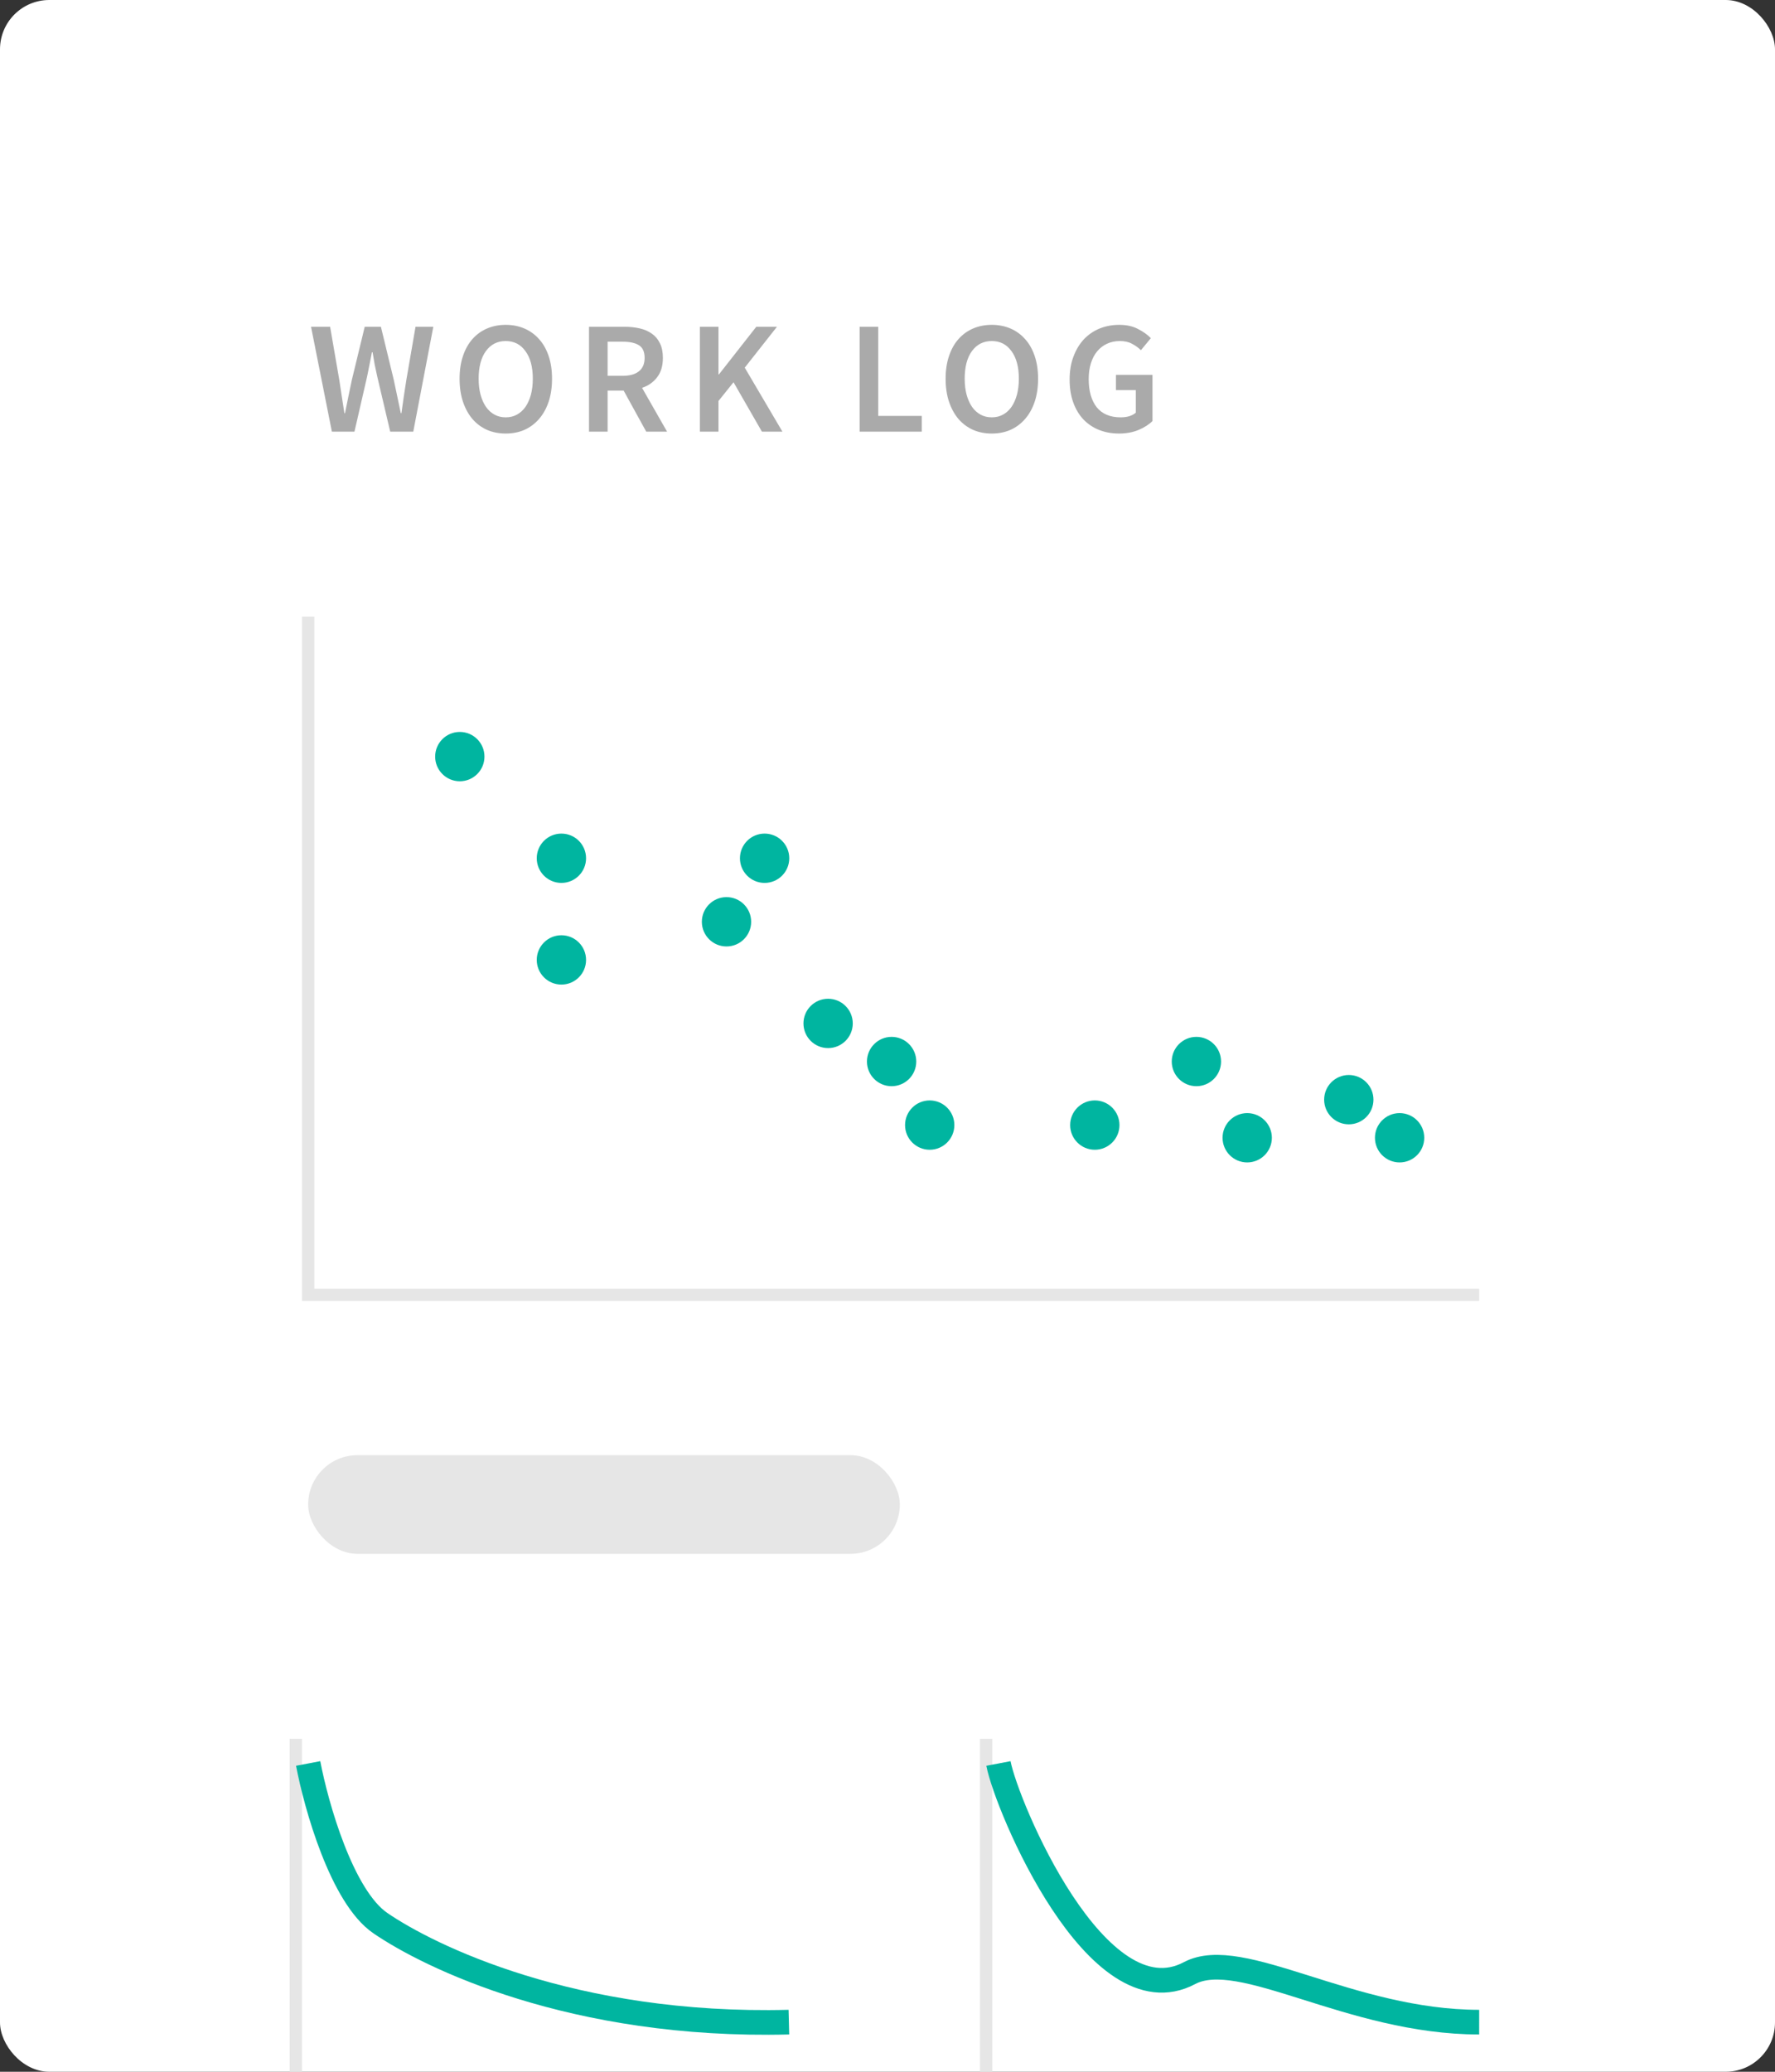 <svg width="144" height="168" viewBox="0 0 144 168" fill="none" xmlns="http://www.w3.org/2000/svg">
<rect x="0" y="0" width="144" height="168" fill="#333333" stroke="none"/>
<rect width="144" height="168" rx="4" fill="white"/>
<rect x="25" y="118" width="48" height="8" rx="4" fill="#E6E6E6"/>
<path d="M25 50V105H120" stroke="#E6E6E6"/>
<circle r="2" transform="matrix(1 0 0 -1 37.303 61.353)" fill="#00B5A0"/>
<circle r="2" transform="matrix(1 0 0 -1 45.545 77.84)" fill="#00B5A0"/>
<circle r="2" transform="matrix(1 0 0 -1 45.545 69.596)" fill="#00B5A0"/>
<circle r="2" transform="matrix(1 0 0 -1 62.03 69.596)" fill="#00B5A0"/>
<circle r="2" transform="matrix(1 0 0 -1 58.939 74.748)" fill="#00B5A0"/>
<circle r="2" transform="matrix(1 0 0 -1 67.182 82.99)" fill="#00B5A0"/>
<circle r="2" transform="matrix(1 0 0 -1 75.424 91.234)" fill="#00B5A0"/>
<circle r="2" transform="matrix(1 0 0 -1 72.333 86.08)" fill="#00B5A0"/>
<circle r="2" transform="matrix(1 0 0 -1 97.06 86.08)" fill="#00B5A0"/>
<circle r="2" transform="matrix(1 0 0 -1 88.818 91.234)" fill="#00B5A0"/>
<circle r="2" transform="matrix(1 0 0 -1 113.545 92.262)" fill="#00B5A0"/>
<circle r="2" transform="matrix(1 0 0 -1 109.424 89.172)" fill="#00B5A0"/>
<circle r="2" transform="matrix(1 0 0 -1 101.182 92.262)" fill="#00B5A0"/>
<path d="M24 141V168" stroke="#E6E6E6"/>
<path d="M25 143C25.65 146.422 27.73 153.8 30.85 155.942C34.75 158.62 46.45 164.422 64 163.976" stroke="#00B5A0" stroke-width="2"/>
<path d="M80 141V168" stroke="#E6E6E6"/>
<path d="M81 143.001C81.65 146.422 89 163.977 96.5 160.001C100.68 157.786 109.5 163.975 120 163.977" stroke="#00B5A0" stroke-width="2"/>
<path d="M26.924 35L25.234 26.498H26.781L27.522 30.788C27.591 31.247 27.661 31.702 27.73 32.153C27.799 32.604 27.869 33.054 27.938 33.505H27.99C28.085 33.054 28.176 32.604 28.263 32.153C28.358 31.694 28.454 31.239 28.549 30.788L29.589 26.498H30.902L31.942 30.788C32.037 31.23 32.133 31.681 32.228 32.14C32.323 32.591 32.419 33.046 32.514 33.505H32.566C32.635 33.046 32.7 32.591 32.761 32.14C32.83 31.689 32.9 31.239 32.969 30.788L33.71 26.498H35.153L33.528 35H31.656L30.603 30.528C30.534 30.199 30.464 29.874 30.395 29.553C30.334 29.224 30.278 28.894 30.226 28.565H30.174C30.113 28.894 30.048 29.224 29.979 29.553C29.918 29.874 29.853 30.199 29.784 30.528L28.757 35H26.924ZM41.028 35.156C40.473 35.156 39.966 35.056 39.507 34.857C39.047 34.649 38.653 34.354 38.324 33.973C37.994 33.583 37.739 33.115 37.557 32.569C37.375 32.023 37.284 31.403 37.284 30.71C37.284 30.025 37.375 29.414 37.557 28.877C37.739 28.331 37.994 27.872 38.324 27.499C38.653 27.126 39.047 26.84 39.507 26.641C39.966 26.442 40.473 26.342 41.028 26.342C41.582 26.342 42.089 26.442 42.549 26.641C43.008 26.84 43.402 27.126 43.732 27.499C44.07 27.872 44.33 28.331 44.512 28.877C44.694 29.414 44.785 30.025 44.785 30.71C44.785 31.403 44.694 32.023 44.512 32.569C44.33 33.115 44.07 33.583 43.732 33.973C43.402 34.354 43.008 34.649 42.549 34.857C42.089 35.056 41.582 35.156 41.028 35.156ZM41.028 33.843C41.366 33.843 41.669 33.769 41.938 33.622C42.206 33.475 42.436 33.267 42.627 32.998C42.817 32.721 42.965 32.391 43.069 32.01C43.173 31.62 43.225 31.187 43.225 30.71C43.225 29.757 43.025 29.011 42.627 28.474C42.237 27.928 41.704 27.655 41.028 27.655C40.352 27.655 39.814 27.928 39.416 28.474C39.026 29.011 38.831 29.757 38.831 30.71C38.831 31.187 38.883 31.62 38.987 32.01C39.091 32.391 39.238 32.721 39.429 32.998C39.619 33.267 39.849 33.475 40.118 33.622C40.386 33.769 40.69 33.843 41.028 33.843ZM47.785 35V26.498H50.658C51.1 26.498 51.512 26.541 51.893 26.628C52.275 26.715 52.604 26.858 52.881 27.057C53.159 27.248 53.375 27.503 53.531 27.824C53.696 28.145 53.778 28.543 53.778 29.02C53.778 29.67 53.622 30.194 53.31 30.593C53.007 30.992 52.6 31.278 52.088 31.451L54.116 35H52.426L50.593 31.672H49.293V35H47.785ZM49.293 30.476H50.502C51.083 30.476 51.525 30.355 51.828 30.112C52.14 29.869 52.296 29.505 52.296 29.02C52.296 28.526 52.14 28.184 51.828 27.993C51.525 27.802 51.083 27.707 50.502 27.707H49.293V30.476ZM56.779 35V26.498H58.287V30.359H58.326L61.355 26.498H63.032L60.419 29.813L63.474 35H61.81L59.509 30.996L58.287 32.517V35H56.779ZM69.738 35V26.498H71.246V33.726H74.782V35H69.738ZM80.459 35.156C79.905 35.156 79.398 35.056 78.938 34.857C78.479 34.649 78.085 34.354 77.755 33.973C77.426 33.583 77.17 33.115 76.988 32.569C76.806 32.023 76.715 31.403 76.715 30.71C76.715 30.025 76.806 29.414 76.988 28.877C77.17 28.331 77.426 27.872 77.755 27.499C78.085 27.126 78.479 26.84 78.938 26.641C79.398 26.442 79.905 26.342 80.459 26.342C81.014 26.342 81.521 26.442 81.98 26.641C82.44 26.84 82.834 27.126 83.163 27.499C83.501 27.872 83.761 28.331 83.943 28.877C84.125 29.414 84.216 30.025 84.216 30.71C84.216 31.403 84.125 32.023 83.943 32.569C83.761 33.115 83.501 33.583 83.163 33.973C82.834 34.354 82.44 34.649 81.98 34.857C81.521 35.056 81.014 35.156 80.459 35.156ZM80.459 33.843C80.797 33.843 81.101 33.769 81.369 33.622C81.638 33.475 81.868 33.267 82.058 32.998C82.249 32.721 82.396 32.391 82.5 32.01C82.604 31.62 82.656 31.187 82.656 30.71C82.656 29.757 82.457 29.011 82.058 28.474C81.668 27.928 81.135 27.655 80.459 27.655C79.783 27.655 79.246 27.928 78.847 28.474C78.457 29.011 78.262 29.757 78.262 30.71C78.262 31.187 78.314 31.62 78.418 32.01C78.522 32.391 78.67 32.721 78.86 32.998C79.051 33.267 79.281 33.475 79.549 33.622C79.818 33.769 80.121 33.843 80.459 33.843ZM90.779 35.156C90.207 35.156 89.674 35.061 89.18 34.87C88.695 34.679 88.27 34.398 87.906 34.025C87.551 33.652 87.273 33.193 87.074 32.647C86.875 32.101 86.775 31.477 86.775 30.775C86.775 30.082 86.879 29.462 87.087 28.916C87.295 28.361 87.577 27.893 87.932 27.512C88.296 27.131 88.721 26.84 89.206 26.641C89.7 26.442 90.229 26.342 90.792 26.342C91.399 26.342 91.91 26.455 92.326 26.68C92.751 26.897 93.097 27.144 93.366 27.421L92.56 28.396C92.343 28.188 92.101 28.015 91.832 27.876C91.572 27.729 91.243 27.655 90.844 27.655C90.463 27.655 90.116 27.729 89.804 27.876C89.501 28.015 89.236 28.218 89.011 28.487C88.794 28.747 88.625 29.068 88.504 29.449C88.383 29.83 88.322 30.259 88.322 30.736C88.322 31.707 88.539 32.469 88.972 33.024C89.414 33.57 90.064 33.843 90.922 33.843C91.165 33.843 91.394 33.813 91.611 33.752C91.828 33.683 92.005 33.587 92.144 33.466V31.633H90.532V30.398H93.496V34.142C93.21 34.428 92.829 34.671 92.352 34.87C91.884 35.061 91.36 35.156 90.779 35.156Z" fill="#AAAAAA"/>
</svg>
